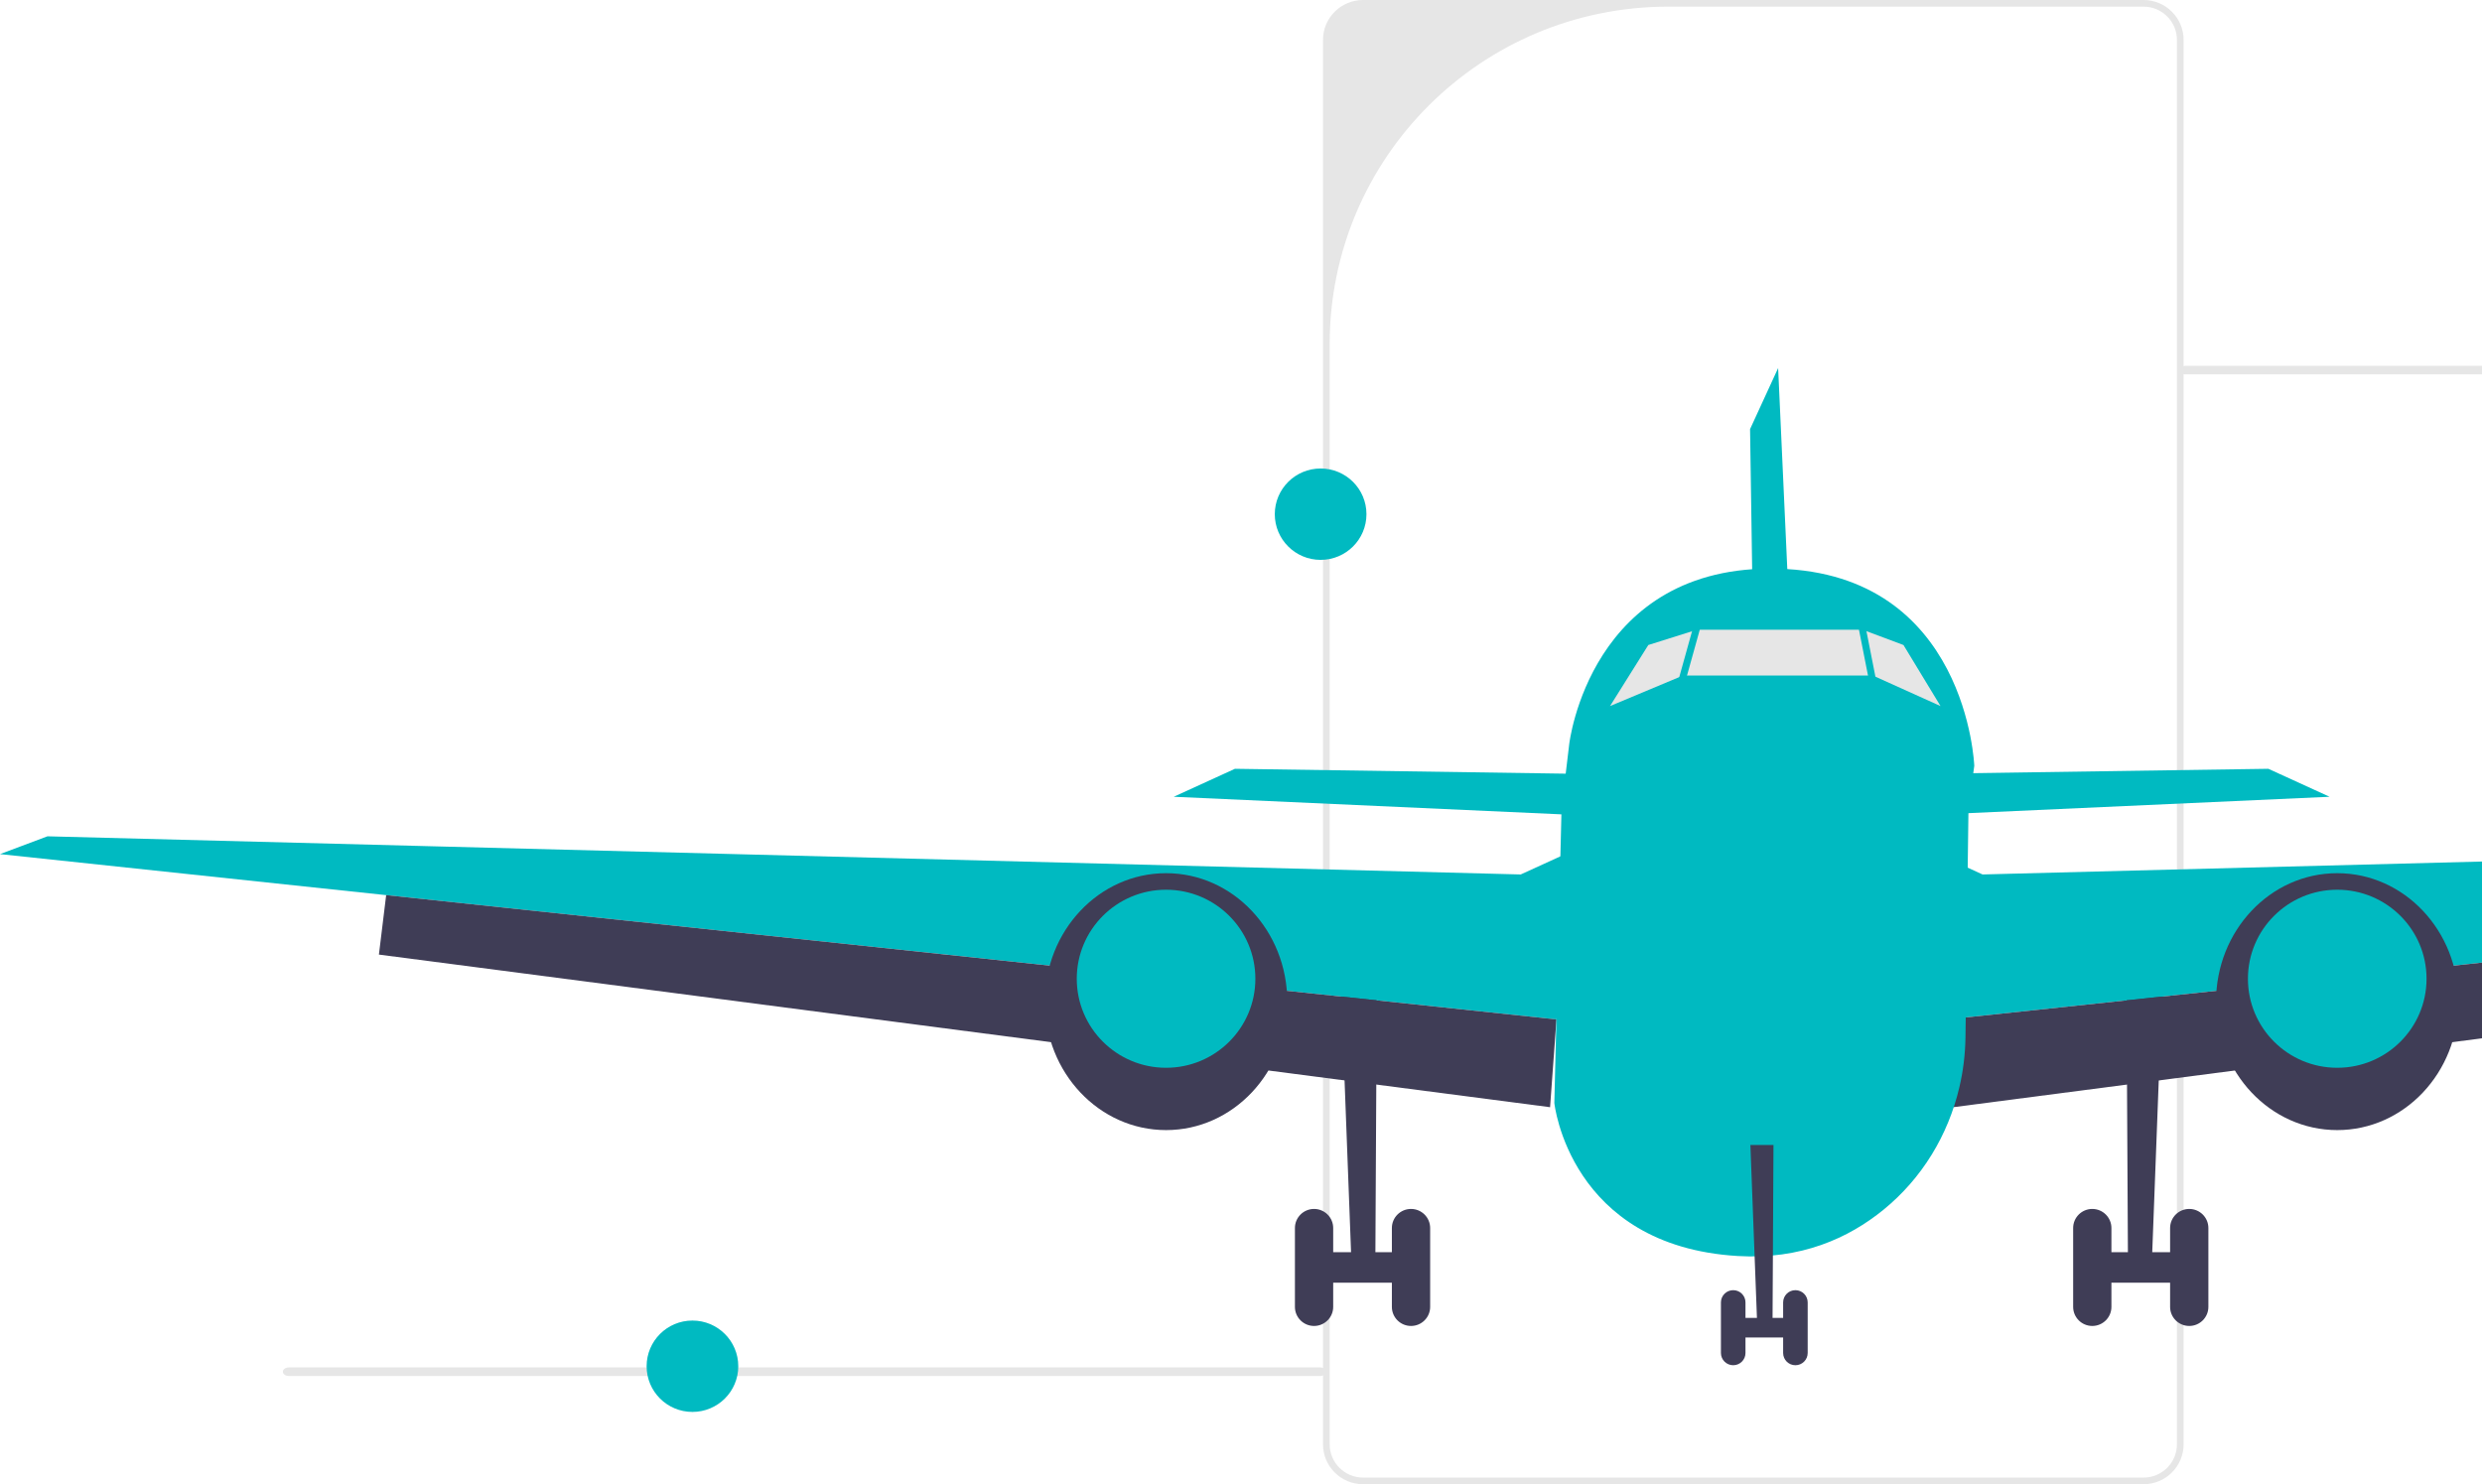 <svg width="418" height="250" viewBox="0 0 418 250" fill="none" xmlns="http://www.w3.org/2000/svg">
    <g clip-path="url(#clip0_1150_10213)">
        <path d="M361.006 250H229.551C225.833 250 222.809 246.984 222.809 243.278V6.722C222.809 3.016 225.833 0 229.551 0H361.006C364.723 0 367.748 3.016 367.748 6.722V243.278C367.748 246.984 364.723 250 361.006 250ZM280.931 1.123C249.453 1.123 223.935 26.565 223.935 57.95V243.278C223.935 246.371 226.449 248.878 229.551 248.878H361.006C364.108 248.878 366.622 246.371 366.622 243.278V6.722C366.622 3.629 364.108 1.123 361.006 1.123L280.931 1.123Z" fill="#E6E6E6"/>
        <path d="M367.065 62.339C367.065 62.74 367.516 63.062 368.077 63.062H541.755C542.316 63.062 542.766 62.74 542.766 62.339C542.766 61.939 542.316 61.617 541.755 61.617H368.077C367.516 61.617 367.065 61.939 367.065 62.339Z" fill="#E6E6E6"/>
        <path d="M225.816 165.503L227.535 210.918H223.351V216.059H235.045V210.918H231.634L231.877 165.503H225.816Z" fill="#3F3D56"/>
        <path d="M221.304 203.634C223.084 203.634 224.527 205.073 224.527 206.847V220.129C224.527 221.904 223.084 223.343 221.304 223.343C219.524 223.343 218.081 221.904 218.081 220.129V206.847C218.081 205.073 219.524 203.634 221.304 203.634Z" fill="#3F3D56"/>
        <path d="M237.633 203.634C239.413 203.634 240.856 205.073 240.856 206.847V220.129C240.856 221.904 239.413 223.343 237.633 223.343C235.853 223.343 234.41 221.904 234.41 220.129V206.847C234.41 205.073 235.853 203.634 237.633 203.634Z" fill="#3F3D56"/>
        <path d="M263.846 137.207L197.669 134.207L207.983 129.495L265.994 130.351L263.846 137.207Z" fill="#00BAC1"/>
        <path d="M0 143.866L7.992 140.867L256.111 147.294L266.424 142.581L262.127 171.715L65.035 150.776L0 143.866Z" fill="#00BAC1"/>
        <path d="M63.813 160.79L65.035 150.776L262.127 171.715L261.052 186.496L63.813 160.79Z" fill="#3F3D56"/>
        <path d="M196.38 190.352C207.653 190.352 216.792 180.665 216.792 168.716C216.792 156.767 207.653 147.08 196.38 147.08C185.107 147.08 175.969 156.767 175.969 168.716C175.969 180.665 185.107 190.352 196.38 190.352Z" fill="#3F3D56"/>
        <path d="M196.38 179.856C204.687 179.856 211.42 173.142 211.42 164.86C211.42 156.578 204.687 149.865 196.38 149.865C188.074 149.865 181.34 156.578 181.34 164.86C181.34 173.142 188.074 179.856 196.38 179.856Z" fill="#00BAC1"/>
        <path d="M364.184 165.503L362.465 210.918H366.649V216.059H354.956V210.918H358.366L358.123 165.503H364.184Z" fill="#3F3D56"/>
        <path d="M368.696 203.634H368.696C366.916 203.634 365.473 205.073 365.473 206.847V220.129C365.473 221.904 366.916 223.343 368.696 223.343H368.696C370.476 223.343 371.919 221.904 371.919 220.129V206.847C371.919 205.073 370.476 203.634 368.696 203.634Z" fill="#3F3D56"/>
        <path d="M352.367 203.634H352.367C350.587 203.634 349.144 205.073 349.144 206.847V220.129C349.144 221.904 350.587 223.343 352.367 223.343H352.367C354.147 223.343 355.59 221.904 355.59 220.129V206.847C355.59 205.073 354.147 203.634 352.367 203.634Z" fill="#3F3D56"/>
        <path d="M326.154 137.207L392.331 134.207L382.018 129.495L324.006 130.351L326.154 137.207Z" fill="#00BAC1"/>
        <path d="M302.468 127.976L299.46 61.995L294.733 72.278L295.593 130.118L302.468 127.976Z" fill="#00BAC1"/>
        <path d="M590 143.866L582.008 140.867L333.889 147.294L323.576 142.581L327.873 171.715L524.965 150.776L590 143.866Z" fill="#00BAC1"/>
        <path d="M526.187 160.79L524.965 150.776L327.873 171.715L328.948 186.496L526.187 160.79Z" fill="#3F3D56"/>
        <path d="M393.62 190.352C404.893 190.352 414.031 180.665 414.031 168.716C414.031 156.767 404.893 147.08 393.62 147.08C382.347 147.08 373.208 156.767 373.208 168.716C373.208 180.665 382.347 190.352 393.62 190.352Z" fill="#3F3D56"/>
        <path d="M393.62 179.856C401.926 179.856 408.66 173.142 408.66 164.86C408.66 156.578 401.926 149.865 393.62 149.865C385.313 149.865 378.58 156.578 378.58 164.86C378.58 173.142 385.313 179.856 393.62 179.856Z" fill="#00BAC1"/>
        <path d="M332.493 128.988L331.517 136.154L331.01 174.731C330.971 177.602 330.623 180.438 329.97 183.189C328.088 191.201 323.692 198.489 317.199 203.771C311.308 208.57 303.272 212.203 292.637 211.56C264.275 209.847 261.77 185.781 261.77 185.781L262.84 142.14L262.986 136.154L264.275 125.354C264.275 125.354 267.713 94.935 299.512 95.792C331.311 96.649 332.493 128.988 332.493 128.988Z" fill="#00BAC1"/>
        <path d="M271.151 118.928L277.597 108.645L285.761 106.074H313.693L320.568 108.645L326.808 118.928L315.412 113.786H283.443L271.151 118.928Z" fill="#E6E6E6"/>
        <path d="M294.788 192.854L295.891 221.988H293.207V225.286H300.709V221.988H298.521L298.677 192.854H294.788Z" fill="#3F3D56"/>
        <path d="M291.894 217.315C293.036 217.315 293.961 218.238 293.961 219.377V227.897C293.961 229.035 293.036 229.958 291.894 229.958C290.752 229.958 289.826 229.035 289.826 227.897V219.377C289.826 218.238 290.752 217.315 291.894 217.315Z" fill="#3F3D56"/>
        <path d="M302.369 217.315C303.511 217.315 304.437 218.238 304.437 219.377V227.897C304.437 229.035 303.511 229.958 302.369 229.958C301.227 229.958 300.302 229.035 300.302 227.897V219.377C300.302 218.238 301.227 217.315 302.369 217.315Z" fill="#3F3D56"/>
        <path d="M286.789 99.759L280.853 121.07L281.997 121.387L287.933 100.076L286.789 99.759Z" fill="#00BAC1"/>
        <path d="M313.711 103.159L312.545 103.388L316.823 125.09L317.988 124.862L313.711 103.159Z" fill="#00BAC1"/>
        <path d="M222.41 94.304C226.672 94.304 230.128 90.858 230.128 86.608C230.128 82.358 226.672 78.913 222.41 78.913C218.147 78.913 214.691 82.358 214.691 86.608C214.691 90.858 218.147 94.304 222.41 94.304Z" fill="#00BAC1"/>
        <path d="M47.643 231.05C47.643 231.45 48.093 231.772 48.654 231.772H222.332C222.893 231.772 223.344 231.45 223.344 231.05C223.344 230.649 222.893 230.327 222.332 230.327H48.654C48.093 230.327 47.643 230.649 47.643 231.05Z" fill="#E6E6E6"/>
        <path d="M116.617 237.824C120.88 237.824 124.335 234.379 124.335 230.129C124.335 225.879 120.88 222.433 116.617 222.433C112.354 222.433 108.898 225.879 108.898 230.129C108.898 234.379 112.354 237.824 116.617 237.824Z" fill="#00BAC1"/>
    </g>
    <defs>
        <clipPath id="clip0_1150_10213">
            <rect width="590" height="250" fill="white"/>
        </clipPath>
    </defs>
</svg>
